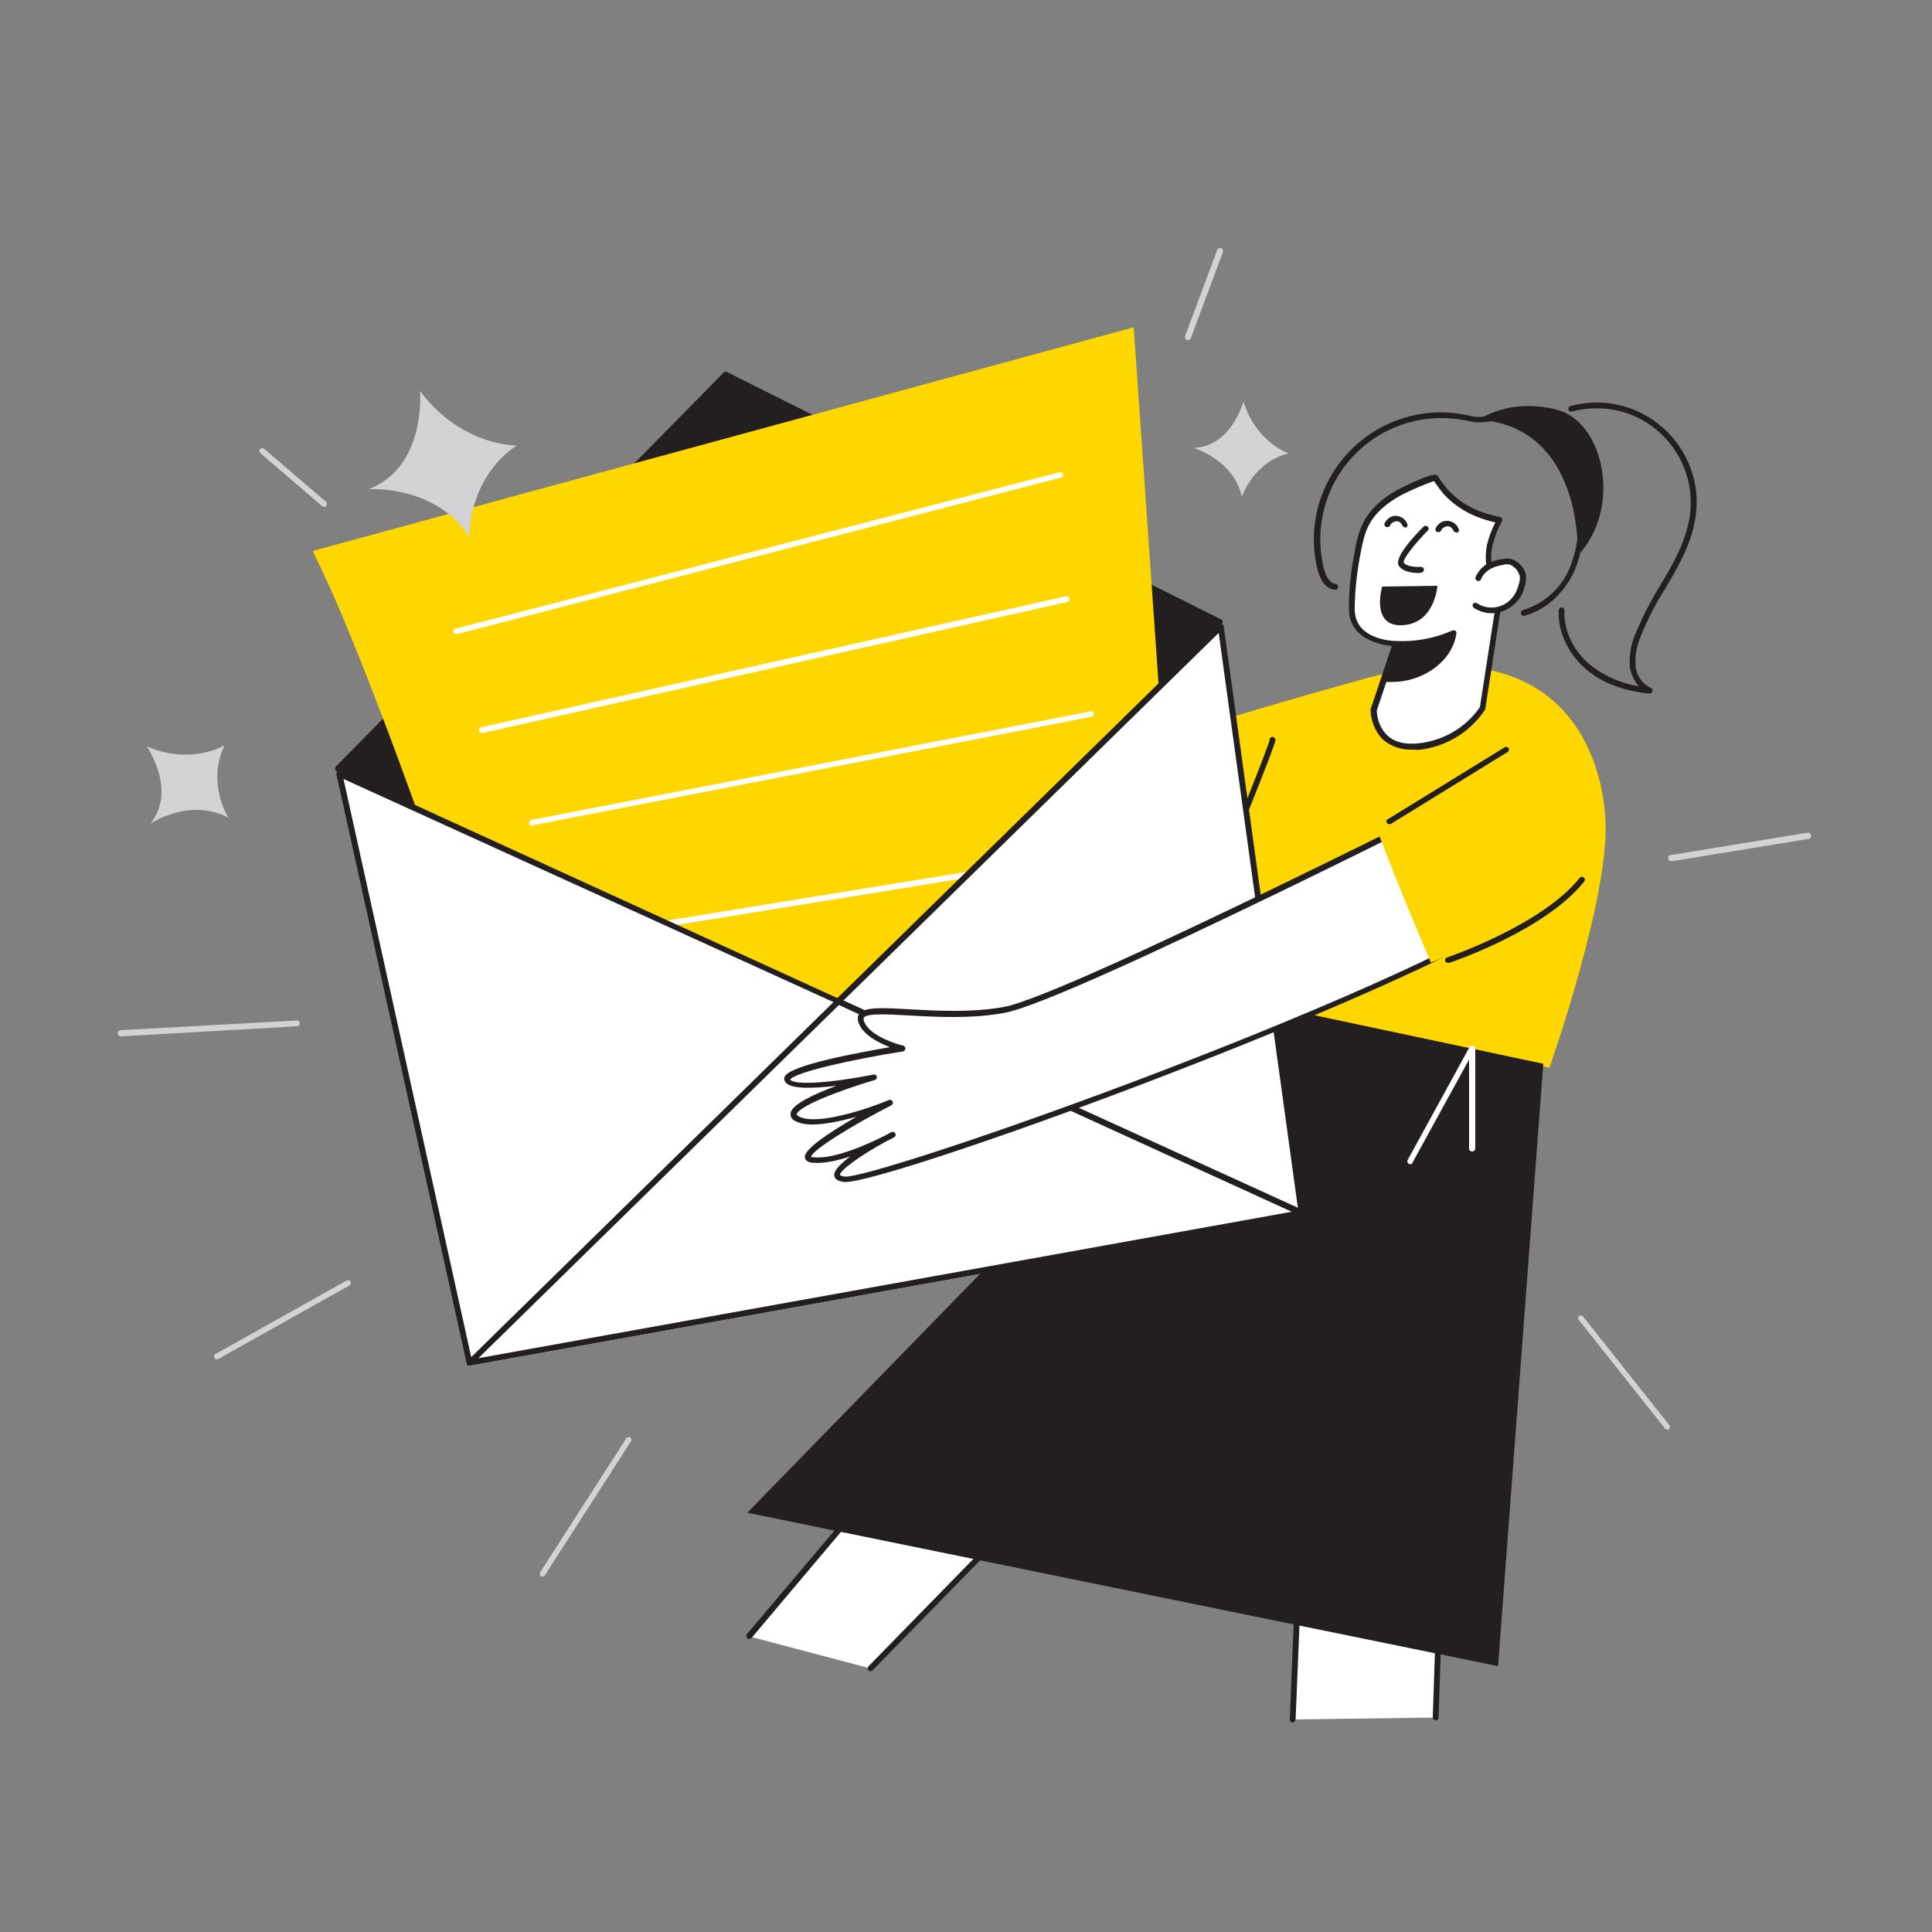 <svg transform="scale(1)" version="1.1" id="Layer_1" xmlns="http://www.w3.org/2000/svg"
	xmlns:xlink="http://www.w3.org/1999/xlink" x="0px" y="0px" viewBox="0 0 500 500" xml:space="preserve"
	class="show_show__wrapper__graphic__5Waiy ">
	<rect x="0" y="0" width="500" height="500" fill="#808080" stroke="none"/>
	<title>React</title>
	<style type="text/css">
		.st0 {
			fill: none;
		}

		.st1 {
			fill: #D1D3D4;
		}

		.st2 {
			fill: #FFFFFF;
		}

		.st3 {
			fill: #231F20;
		}

		.st4 {
			fill: #FFD700;
		}
	</style>
	<g id="lines">
		<line class="st0" x1="76.8" y1="265" x2="31.3" y2="267.5"></line>
		<path class="st1" d="M31.3,268.2c-0.4,0-0.8-0.3-0.8-0.8s0.3-0.8,0.8-0.8l0,0l45.5-2.5c0.4,0,0.8,0.3,0.8,0.7s-0.3,0.8-0.7,0.8
		L31.3,268.2L31.3,268.2z"></path>
		<line class="st0" x1="162.8" y1="372.5" x2="140.4" y2="407.2"></line>
		<path class="st1" d="M140.4,408c-0.1,0-0.3,0-0.4-0.1c-0.3-0.2-0.4-0.7-0.2-1l22.3-34.7c0.2-0.3,0.7-0.4,1-0.2
		c0.3,0.2,0.4,0.7,0.2,1L141,407.7C140.9,407.9,140.7,408,140.4,408z"></path>
		<line class="st0" x1="90" y1="332" x2="56.1" y2="351"></line>
		<path class="st1" d="M56.1,351.8c-0.4,0-0.7-0.3-0.7-0.8c0-0.3,0.1-0.5,0.4-0.6l33.9-19c0.4-0.2,0.8-0.1,1,0.3
		c0.2,0.4,0.1,0.8-0.3,1l-33.9,19C56.3,351.7,56.2,351.8,56.1,351.8z"></path>
		<line class="st0" x1="307.5" y1="87.2" x2="315.8" y2="64.9"></line>
		<path class="st1" d="M307.5,88c-0.1,0-0.2,0-0.3,0c-0.4-0.1-0.6-0.6-0.5-1c0,0,0,0,0,0l8.3-22.3c0.1-0.4,0.6-0.6,1-0.5c0,0,0,0,0,0
		c0.4,0.1,0.6,0.6,0.5,1c0,0,0,0,0,0l-8.3,22.3C308.1,87.8,307.8,88,307.5,88z"></path>
		<line class="st0" x1="432.4" y1="222" x2="467.9" y2="216.2"></line>
		<path class="st1" d="M432.4,222.8c-0.4,0-0.7-0.3-0.7-0.8c0-0.4,0.3-0.7,0.6-0.7l35.5-5.8c0.4-0.1,0.8,0.2,0.9,0.7
		c0.1,0.4-0.2,0.8-0.6,0.9l-35.5,5.8L432.4,222.8z"></path>
		<line class="st0" x1="409.2" y1="341.1" x2="431.5" y2="369.2"></line>
		<path class="st1" d="M431.5,370c-0.2,0-0.4-0.1-0.6-0.3l-22.3-28.1c-0.3-0.3-0.2-0.8,0.1-1c0,0,0,0,0,0c0.3-0.2,0.7-0.2,1,0.1
		l22.3,28.1c0.3,0.3,0.2,0.8-0.1,1.1C431.8,369.9,431.6,370,431.5,370L431.5,370z"></path>
		<line class="st0" x1="83.9" y1="130.5" x2="68" y2="116.8"></line>
		<path class="st1" d="M83.9,131.2c-0.2,0-0.4-0.1-0.5-0.2l-16-13.7c-0.3-0.3-0.4-0.7-0.1-1.1c0,0,0,0,0,0c0.3-0.3,0.7-0.3,1-0.1
		l16,13.7c0.3,0.3,0.4,0.7,0.1,1.1C84.3,131.1,84.1,131.2,83.9,131.2L83.9,131.2z"></path>
	</g>
	<g id="character">
		<polyline class="st2" points="371.4,444.5 373.1,395.9 336.7,390.4 334.5,445 	"></polyline>
		<path class="st3" d="M334.5,445.8L334.5,445.8c-0.4,0-0.7-0.4-0.7-0.8c0,0,0,0,0,0l2.2-54.6c0-0.4,0.4-0.7,0.8-0.7c0,0,0,0,0.1,0
		l36.4,5.5c0.4,0.1,0.6,0.4,0.6,0.8l-1.6,48.5c0,0.4-0.3,0.7-0.7,0.7c0,0,0,0-0.1,0c-0.4,0-0.7-0.4-0.7-0.8c0,0,0,0,0,0l1.6-47.8
		l-34.9-5.3l-2.2,53.7C335.3,445.4,334.9,445.7,334.5,445.8C334.5,445.8,334.5,445.8,334.5,445.8z"></path>
		<polyline class="st2" points="193.9,423.5 235.5,374.2 272.8,383.3 225.3,431.8 	"></polyline>
		<path class="st3" d="M225.3,432.5c-0.2,0-0.4-0.1-0.5-0.2c-0.3-0.3-0.3-0.8,0-1.1l46.5-47.6l-35.5-8.7l-41.3,49
		c-0.3,0.3-0.8,0.3-1.1,0.1c-0.3-0.3-0.3-0.8-0.1-1.1l41.7-49.3c0.2-0.2,0.5-0.3,0.8-0.2l37.2,9.1c0.4,0.1,0.6,0.5,0.5,0.9
		c0,0.1-0.1,0.2-0.2,0.3l-47.4,48.5C225.7,432.4,225.5,432.5,225.3,432.5z"></path>
		<path class="st4" d="M355.2,175.1c0,0-56.6,15.5-56,17.7s11.6,43,11.6,43L346,227L355.2,175.1z"></path>
		<path class="st4" d="M356.4,174.8c0,0-18,4.8-29,11.1c-11.2,6.4-8,74-8,74l81.6,16.4c0,0,15.5-43.9,14.5-63.9
		S402,163.9,356.4,174.8z"></path>
		<path class="st3" d="M315.7,226.9c-0.1,0-0.2,0-0.3,0c-0.4-0.2-0.6-0.6-0.4-1c0,0,0,0,0,0c5.4-13.1,13.4-33.1,13.6-34.5
		c0-0.4,0.3-0.7,0.7-0.7c0,0,0,0,0,0c0.4,0,0.8,0.4,0.8,0.8c0,1.2-9.6,24.9-13.7,35C316.3,226.7,316,226.9,315.7,226.9z">
		</path>
		<path class="st2" d="M361.3,166.5l-5.8,17.3c0,0-0.1,10.3,11.3,9.4c6.8-0.6,13-4.2,16.9-9.9l4.8-31c-1.7-1.5-2.9-3.6-3.1-5.9
		c-0.2-1.7-0.2-3.5,0.1-5.2c0.5-2.3,1.4-4.5,2.5-6.6c-5.5-1.1-10.3-3.3-14.1-7.6c-0.9-1.1-1.7-2.2-2.5-3.4c-0.4-0.5-7.6,2.9-8.4,3.2
		c-3.5,1.8-7,4.3-9.1,7.7c-1.7,2.9-2.3,6.2-2.9,9.4c-0.8,4.5-1.3,9.1-1.3,13.6C350,166.4,361.3,166.5,361.3,166.5z">
		</path>
		<path class="st3" d="M365.4,194c-2.7,0.1-5.4-0.8-7.5-2.6c-2-2-3.1-4.8-3.2-7.6c0-0.1,0-0.2,0-0.2l5.5-16.4
		c-2.9-0.3-11-1.8-11.1-9.5c0-4.6,0.4-9.2,1.3-13.8c0.5-3.1,1.1-6.6,3-9.7s5.1-5.9,9.4-8c8.5-4.2,9-3.4,9.3-3
		c0.7,1.1,1.5,2.2,2.4,3.3c3.4,3.8,7.7,6.1,13.7,7.3c0.4,0.1,0.7,0.5,0.6,0.9c0,0.1,0,0.1-0.1,0.2c-1.1,2-1.9,4.1-2.5,6.4
		c-0.3,1.6-0.4,3.3-0.1,4.9c0.2,2.1,1.2,4.1,2.8,5.5c0.2,0.2,0.3,0.4,0.3,0.7l-4.8,31c0,0.1,0,0.2-0.1,0.3
		c-3.9,5.9-10.3,9.7-17.4,10.4C366.4,194,365.9,194,365.4,194z M356.3,183.9c0.1,2.4,1,4.7,2.7,6.4c1.8,1.7,4.4,2.4,7.8,2.1
		c6.5-0.6,12.5-4,16.2-9.4l4.7-30.4c-1.7-1.6-2.8-3.8-3-6.1c-0.3-1.8-0.2-3.6,0.1-5.4c0.5-2,1.2-4,2.2-5.9
		c-5.8-1.3-10.2-3.8-13.6-7.6c-0.8-1-1.6-2.1-2.3-3.1c-2.6,0.9-5.1,2-7.6,3.2c-2.8,1.4-6.6,3.8-8.8,7.4c-1.7,2.8-2.2,6.1-2.8,9.2
		c-0.8,4.5-1.3,9-1.3,13.5c0.1,7.9,10.2,8.1,10.7,8.1c0.4,0,0.7,0.3,0.7,0.8c0,0.1,0,0.2,0,0.2L356.3,183.9z"></path>
		<path class="st2" d="M382.5,149.5c0.5-1.3,1.5-2.3,2.6-3c1.1-0.6,2.4-1,3.6-1.1c0.7-0.2,1.4-0.2,2.1,0c0.5,0.2,0.9,0.4,1.3,0.7
		c0.9,0.7,1.6,1.6,1.9,2.7c0.1,0.9,0,1.9-0.3,2.8c-0.3,1-0.7,1.9-1.2,2.8c-2.2,3.6-7,4.7-10.5,2.4c0,0-0.1,0-0.1-0.1">
		</path>
		<path class="st3" d="M386,158.7c-1.6,0-3.2-0.5-4.6-1.4c-0.3-0.2-0.4-0.7-0.2-1s0.7-0.4,1-0.2c3.2,2.1,7.5,1.2,9.6-2
		c0,0,0-0.1,0.1-0.1c0.5-0.8,0.9-1.7,1.1-2.6c0.3-0.8,0.4-1.6,0.3-2.4c-0.3-0.9-0.8-1.8-1.6-2.3c-0.3-0.3-0.6-0.4-1-0.6
		c-0.6-0.1-1.2-0.1-1.7,0.1c-1.2,0.2-2.3,0.5-3.4,1.1c-1,0.6-1.9,1.5-2.3,2.6c-0.2,0.4-0.6,0.6-1,0.4c0,0,0,0,0,0
		c-0.4-0.2-0.6-0.6-0.4-1c0,0,0,0,0,0c0.6-1.4,1.7-2.6,3-3.4c1.2-0.6,2.5-1.1,3.9-1.2c0.8-0.2,1.6-0.2,2.4,0
		c0.6,0.2,1.1,0.5,1.5,0.8c1.1,0.8,1.9,1.9,2.2,3.2c0.1,1,0,2.1-0.3,3.1c-0.3,1.1-0.7,2.1-1.3,3C391.6,157.2,388.9,158.7,386,158.7
		L386,158.7z"></path>
		<path class="st3"
			d="M358.4,175.7c4.2,0.4,8.4-0.7,11.9-3c5.6-3.9,5.9-8.9,5.9-8.9c-4.7,2.1-9.7,3-14.8,2.8L358.4,175.7z"></path>
		<path class="st3" d="M360.1,176.5c-0.6,0-1.2,0-1.8-0.1c-0.2,0-0.4-0.2-0.5-0.3c-0.1-0.2-0.1-0.4-0.1-0.6l2.9-9.1
		c0.1-0.3,0.4-0.5,0.8-0.5c5,0.2,9.9-0.7,14.4-2.7c0.2-0.1,0.5-0.1,0.8,0c0.2,0.1,0.4,0.4,0.3,0.7c0,0.2-0.4,5.4-6.2,9.4
		C367.6,175.4,363.9,176.5,360.1,176.5z M359.4,175c3.7,0.2,7.4-0.9,10.5-2.9c2.5-1.6,4.4-4.1,5.3-7c-4.2,1.6-8.7,2.4-13.3,2.3
		L359.4,175z"></path>
		<path class="st2" d="M369,136.9c0,0-7.4,7.4-6.3,9.2s5.1,1.5,5.1,1.5"></path>
		<path class="st3" d="M367.2,148.3c-1.3,0-4.1-0.2-5.2-1.9c-1.2-2,3.5-7.2,6.4-10.1c0.3-0.3,0.8-0.3,1.1,0c0.3,0.3,0.3,0.8,0,1
		c0,0,0,0,0,0c-3.5,3.6-6.5,7.4-6.2,8.3c0.6,1,3,1.2,4.4,1.1c0.4,0,0.8,0.3,0.8,0.7c0,0.4-0.3,0.8-0.7,0.8L367.2,148.3z">
		</path>
		<path class="st3" d="M357.7,151.8l14.3-0.2c0,0-0.6,9.7-9,10.2S357.7,151.8,357.7,151.8z"></path>
		<path class="st2" d="M372.4,136.9c0.4-0.8,1.2-1.4,2.1-1.5c1.6-0.3,2.5,1.6,2.5,1.6"></path>
		<path class="st3" d="M376.9,137.8c-0.3,0-0.6-0.2-0.7-0.4c0,0-0.6-1.4-1.7-1.2c-0.6,0.1-1.2,0.4-1.5,1c-0.1,0.4-0.6,0.6-1,0.5
		c0,0,0,0,0,0c-0.4-0.1-0.6-0.5-0.5-0.9c0.5-1.1,1.5-1.9,2.7-2c1.4-0.1,2.8,0.7,3.3,2.1c0.2,0.4,0,0.8-0.4,1c0,0,0,0,0,0
		C377.1,137.7,377,137.8,376.9,137.8z"></path>
		<path class="st2" d="M359.1,135.6c0.4-0.8,1.2-1.4,2.1-1.5c1.6-0.3,2.5,1.6,2.5,1.6"></path>
		<path class="st3" d="M363.7,136.5c-0.3,0-0.6-0.2-0.7-0.4c0,0-0.6-1.4-1.7-1.2c-0.6,0.1-1.2,0.4-1.5,1c-0.1,0.4-0.6,0.6-1,0.5
		c0,0,0,0,0,0c-0.4-0.1-0.6-0.5-0.5-0.9c0.5-1.1,1.5-1.9,2.6-2c1.4-0.1,2.8,0.7,3.3,2.1c0.2,0.4,0,0.8-0.4,1c0,0,0,0,0,0
		C363.9,136.5,363.8,136.5,363.7,136.5z"></path>
		<polygon class="st3" points="399.4,275.3 387.7,431.2 193.4,391.5 322.5,259 	"></polygon>
		<polygon class="st3" points="315.7,160.9 87.5,198.9 187.9,96.9 	"></polygon>
		<path class="st3" d="M87.5,199.7c-0.3,0-0.5-0.2-0.7-0.4c-0.2-0.3-0.1-0.6,0.1-0.9l100.4-102c0.2-0.2,0.6-0.3,0.9-0.1l127.8,64
		c0.3,0.1,0.5,0.5,0.4,0.8c0,0.3-0.3,0.6-0.6,0.6l-228.2,38L87.5,199.7z M188.1,97.8l-98.4,100l223.7-37.3L188.1,97.8z">
		</path>
		<polygon class="st3" points="336.8,314 121.5,352.7 87.8,200.3 315.9,162.2 	"></polygon>
		<path class="st3" d="M121.5,353.4c-0.4,0-0.7-0.2-0.7-0.6L87.1,200.4c0-0.2,0-0.4,0.1-0.6c0.1-0.2,0.3-0.3,0.5-0.3l228.1-38
		c0.2,0,0.4,0,0.6,0.1c0.2,0.1,0.3,0.3,0.3,0.5l20.9,151.7c0.1,0.4-0.2,0.8-0.6,0.8l-215.3,38.7L121.5,353.4z M88.7,200.9l33.4,151
		L336,313.4l-20.7-150.3L88.7,200.9z"></path>
		<path class="st4" d="M139.6,302.2c0,0-39.7-122.4-58.7-159.6l212.5-57.9l13.2,189.4L139.6,302.2z"></path>
		<path class="st2" d="M118.1,164.1c-0.4,0-0.8-0.3-0.8-0.7c0-0.4,0.2-0.7,0.6-0.7l156.3-40.5c0.4-0.1,0.8,0.1,0.9,0.5
		c0.1,0.4-0.1,0.8-0.5,0.9l-156.3,40.5C118.2,164.1,118.2,164.1,118.1,164.1z"></path>
		<path class="st2" d="M124.7,189.7c-0.4,0-0.7-0.2-0.7-0.6c-0.1-0.4,0.2-0.8,0.6-0.9c0,0,0,0,0,0l151.3-33.9
		c0.4-0.1,0.8,0.2,0.9,0.6c0.1,0.4-0.2,0.8-0.6,0.9l-151.3,33.9L124.7,189.7z"></path>
		<path class="st2" d="M137.7,213.7c-0.4,0-0.8-0.3-0.8-0.7c0-0.4,0.3-0.7,0.6-0.8l144.7-28.1c0.4-0.1,0.8,0.2,0.9,0.6
		c0.1,0.4-0.2,0.7-0.6,0.8l-144.7,28.1L137.7,213.7z"></path>
		<path class="st2" d="M144.6,244.3c-0.4,0-0.7-0.3-0.7-0.6c-0.1-0.4,0.2-0.8,0.6-0.9c0,0,0,0,0,0l137.3-22.3
		c0.4-0.1,0.8,0.2,0.9,0.6s-0.2,0.8-0.6,0.9c0,0,0,0,0,0l-137.3,22.3L144.6,244.3z"></path>
		<polygon class="st2" points="216.9,259.2 87.8,200.3 121.5,352.7 336.8,314 315.9,162.2 	"></polygon>
		<path class="st3" d="M121.5,353.4c-0.4,0-0.7-0.2-0.7-0.6L87.1,200.4c-0.1-0.4,0.2-0.8,0.6-0.9c0.1,0,0.3,0,0.4,0l128.6,58.8
		l98.6-96.6c0.3-0.3,0.8-0.3,1,0c0.1,0.1,0.2,0.3,0.2,0.4l20.9,151.7c0.1,0.4-0.2,0.8-0.6,0.8l-215.2,38.7L121.5,353.4z M88.9,201.6
		l33.2,150.3L336,313.4l-20.6-149.6l-97.9,95.9c-0.2,0.2-0.6,0.3-0.8,0.1L88.9,201.6z"></path>
		<polygon class="st2" points="336.8,314 121.6,352.7 216.9,259.2 	"></polygon>
		<path class="st3"
			d="M121.6,353.4c-0.4,0-0.7-0.3-0.7-0.8c0-0.2,0.1-0.4,0.2-0.5l95.4-93.5c0.2-0.2,0.6-0.3,0.8-0.1l119.9,54.7
		c0.4,0.2,0.5,0.6,0.4,1c-0.1,0.2-0.3,0.4-0.5,0.4l-215.3,38.7L121.6,353.4z M217.1,260.1l-93.3,91.4l210.5-37.9L217.1,260.1z"></path>
		<polygon class="st2" points="336.8,314 121.6,352.7 216.9,259.2 	"></polygon>
		<path class="st3"
			d="M121.6,353.4c-0.4,0-0.7-0.3-0.7-0.8c0-0.2,0.1-0.4,0.2-0.5l95.4-93.5c0.2-0.2,0.6-0.3,0.8-0.1l119.9,54.7
		c0.4,0.2,0.5,0.6,0.4,1c-0.1,0.2-0.3,0.4-0.5,0.4l-215.3,38.7L121.6,353.4z M217.1,260.1l-93.3,91.4l210.5-37.9L217.1,260.1z"></path>
		<path class="st2" d="M391.4,200.1c0,0-114.1,57.9-131.5,61.2s-38-2.5-37.2,2.5s10.8,7.4,10.8,7.4s-31.4,5-29.8,8.3
		s22.3-0.8,22.3-0.8s-25.6,7.4-19.9,10.8s24-4.1,24-4.1s-27.3,14-19.8,14.9s20.7-6.6,20.7-6.6s-20.7,10.8-12.4,11.6
		s131.5-43,172.8-67.8"></path>
		<path class="st3" d="M218.8,305.9h-0.3c-1.6-0.2-2.4-0.7-2.6-1.6c-0.2-1.3,1.6-3.1,4.1-5c-3.4,1.1-6.9,1.9-9.8,1.6
		c-1.1-0.1-1.8-0.6-1.9-1.3c-0.4-2.2,6.8-6.8,13.4-10.6c-5.7,1.6-12.6,3-15.9,1.1c-0.8-0.3-1.3-1.1-1.2-2c0.3-2.3,6.2-5,11.9-7.1
		c-6,0.7-12.4,1-13.4-1.2c-0.2-0.4-0.2-0.9,0-1.2c1.5-3,19.2-6.2,27.2-7.6c-3.1-1.2-7.7-3.5-8.3-7.1c-0.1-0.6,0.1-1.3,0.5-1.7
		c1.4-1.6,6-1.4,12.8-1c7.2,0.4,16.2,0.9,24.5-0.6c17.1-3.2,130.1-60.6,131.3-61.1c0.4-0.2,0.8,0,1,0.3c0.2,0.4,0,0.8-0.3,1
		c-4.7,2.4-114.4,58-131.7,61.3c-8.5,1.6-17.6,1.1-24.9,0.7c-5.5-0.3-10.6-0.6-11.6,0.5c-0.1,0.1-0.1,0.3-0.1,0.5
		c0.6,3.7,7.6,6.2,10.2,6.8c0.4,0.1,0.7,0.5,0.6,0.9c-0.1,0.3-0.3,0.5-0.6,0.6c-13.4,2.1-28.2,5.5-29.2,7.3c1,1.5,10.5,0.9,21.5-1.3
		c0.4-0.1,0.8,0.1,0.9,0.5c0.1,0.4-0.1,0.8-0.5,0.9c-9.5,2.8-19.9,6.9-20.2,8.9c0,0.2,0.3,0.4,0.5,0.5c4.5,2.6,18.4-2.1,23.3-4.2
		c0.4-0.2,0.8,0,1,0.4c0.2,0.4,0,0.8-0.4,1c-9.8,5-20.4,11.5-20.7,13.3c0.2,0.1,0.4,0.1,0.6,0.1c5.6,0.6,14.7-3.7,18.5-5.6l1.7-0.9
		c0.4-0.2,0.8,0,1,0.3c0.2,0.4,0.1,0.8-0.3,1c-0.1,0.1-0.8,0.5-1.9,1c-7.4,4-12.4,7.9-12.1,8.8c0,0,0.2,0.3,1.3,0.4
		c3.6,0.3,34-9.3,73.7-24.2c21.3-8,73.4-28.3,98.7-43.5c0.4-0.2,0.8-0.1,1,0.3c0.2,0.4,0.1,0.8-0.3,1l0,0
		C351.9,261.9,230.4,305.9,218.8,305.9z"></path>
		<path class="st4"
			d="M370.3,249.1c0,0-17.6-41.3-16-41.9s35.3-22.6,38-21s13.2,33.6,9.9,43S370.3,249.1,370.3,249.1z"></path>
		<path class="st3" d="M374.7,249.2c-0.3,0-0.6-0.2-0.7-0.5c-0.1-0.4,0.1-0.8,0.5-0.9c0,0,0,0,0,0c0.2-0.1,24.7-8.4,34.4-20.7
		c0.3-0.3,0.8-0.2,1.1,0.1c0.2,0.2,0.2,0.5,0.1,0.8c-10,12.7-34.1,20.9-35.1,21.2C374.8,249.2,374.8,249.2,374.7,249.2z">
		</path>
		<path class="st3" d="M394.3,159.4c-0.4,0-0.7-0.4-0.7-0.8c0-0.3,0.2-0.6,0.5-0.7c5.6-1.7,10.1-5.8,12.2-11.1
		c2.2-5.4,2.7-11.3,1.5-17c-0.8-5.5-3.2-10.7-6.9-14.9c-4-4.2-9.6-6.5-14.6-5.9l-1.1,0.1c-0.8,0.1-1.6,0.2-2.4,0.2c-1,0-2-0.2-3-0.4
		l-0.6-0.1c-17-3.4-33.5,7.6-36.9,24.6c-0.9,4.5-0.8,9.2,0.3,13.7c0.4,1.4,1.2,3.8,3,4c0.4,0,0.7,0.3,0.7,0.8s-0.3,0.7-0.8,0.7
		c-0.1,0-0.1,0-0.2,0c-2-0.2-3.5-2.1-4.3-5.1c-4.4-17.6,6.4-35.4,24-39.8c4.7-1.2,9.6-1.3,14.4-0.3l0.6,0.1c1.6,0.5,3.3,0.5,4.9,0.2
		c0.4-0.1,0.8-0.1,1.1-0.2c5.6-0.6,11.6,1.8,15.9,6.4c3.9,4.4,6.4,9.8,7.3,15.6c1.2,6,0.7,12.2-1.6,17.9c-2.6,6-7.5,10.5-13.2,12
		L394.3,159.4z"></path>
		<path class="st3" d="M382.8,108.6c0,0,7.6-5.7,20-2.6s17.1,25.6,5.5,37.8C408.3,143.8,410.1,110.7,382.8,108.6z">
		</path>
		<path class="st3"
			d="M426.9,179.5L426.9,179.5c-6.5-0.6-12.1-2.7-16.2-6.1c-4.8-4-7.6-9.9-7.3-15.5c0-0.4,0.4-0.7,0.8-0.7
		c0.4,0,0.7,0.4,0.7,0.8c-0.3,5.1,2.3,10.6,6.8,14.2c3.6,2.8,7.9,4.7,12.4,5.4c-1.2-1.4-2-3.1-2.3-5c-0.2-2.8,0.2-5.6,1.3-8.2
		c1.8-4.4,3.9-8.6,6.4-12.6c3.7-6.2,7.1-12.1,7.9-19c1.5-13.4-8.1-25.5-21.5-27c-3.1-0.3-6.1-0.1-9.1,0.7c-0.4,0.1-0.8-0.1-0.9-0.5
		s0.1-0.8,0.5-0.9c13.8-3.8,28,4.4,31.8,18.2c0.9,3.2,1.1,6.4,0.7,9.7c-0.8,7.2-4.5,13.5-8.1,19.6c-2.5,3.9-4.6,8.1-6.3,12.4
		c-1,2.3-1.4,4.9-1.2,7.4c0.2,2.4,1.7,4.6,3.9,5.6c0.4,0.2,0.6,0.6,0.4,1C427.5,179.3,427.2,179.5,426.9,179.5L426.9,179.5z"></path>
		<path class="st3" d="M359.6,213.3c-0.4,0-0.8-0.3-0.8-0.7c0-0.3,0.1-0.5,0.4-0.6l30.2-18.6c0.3-0.2,0.8-0.1,1,0.2
		c0.2,0.3,0.1,0.8-0.2,1L360,213.2C359.9,213.2,359.7,213.3,359.6,213.3z"></path>
		<path class="st2"
			d="M365,301.3c-0.1,0-0.2,0-0.4-0.1c-0.3-0.2-0.5-0.6-0.3-1l16-29.2c0.2-0.3,0.5-0.5,0.9-0.4
		c0.3,0.1,0.6,0.4,0.6,0.7v25.9c0,0.4-0.3,0.8-0.8,0.8s-0.8-0.3-0.8-0.8v-23l-14.6,26.6C365.5,301.2,365.3,301.3,365,301.3z"></path>
	</g>
	<g id="stars">
		<path class="st1" d="M321.8,103.9c0,0-3.1,11.8-13,12c0,0,10.4,2.9,12.6,12.7c0,0,2.8-8.9,12.1-11.3
		C333.5,117.4,325.1,114.5,321.8,103.9z"></path>
		<path class="st1"
			d="M38,193.2c0,0,7.9,11.3,0.9,20c0,0,10.1-6.9,20.2-1.6c0,0-5.7-8.9-1-18.7C58.1,192.9,49.6,198.1,38,193.2z">
		</path>
		<path class="st1" d="M108.7,101.2c0,0,1.7,19.7-13.3,25.4c0,0,17.5-1.2,26.1,12.5c0,0-0.6-15.1,12.2-23.8
		C133.8,115.3,119.5,115.6,108.7,101.2z"></path>
	</g>
</svg>